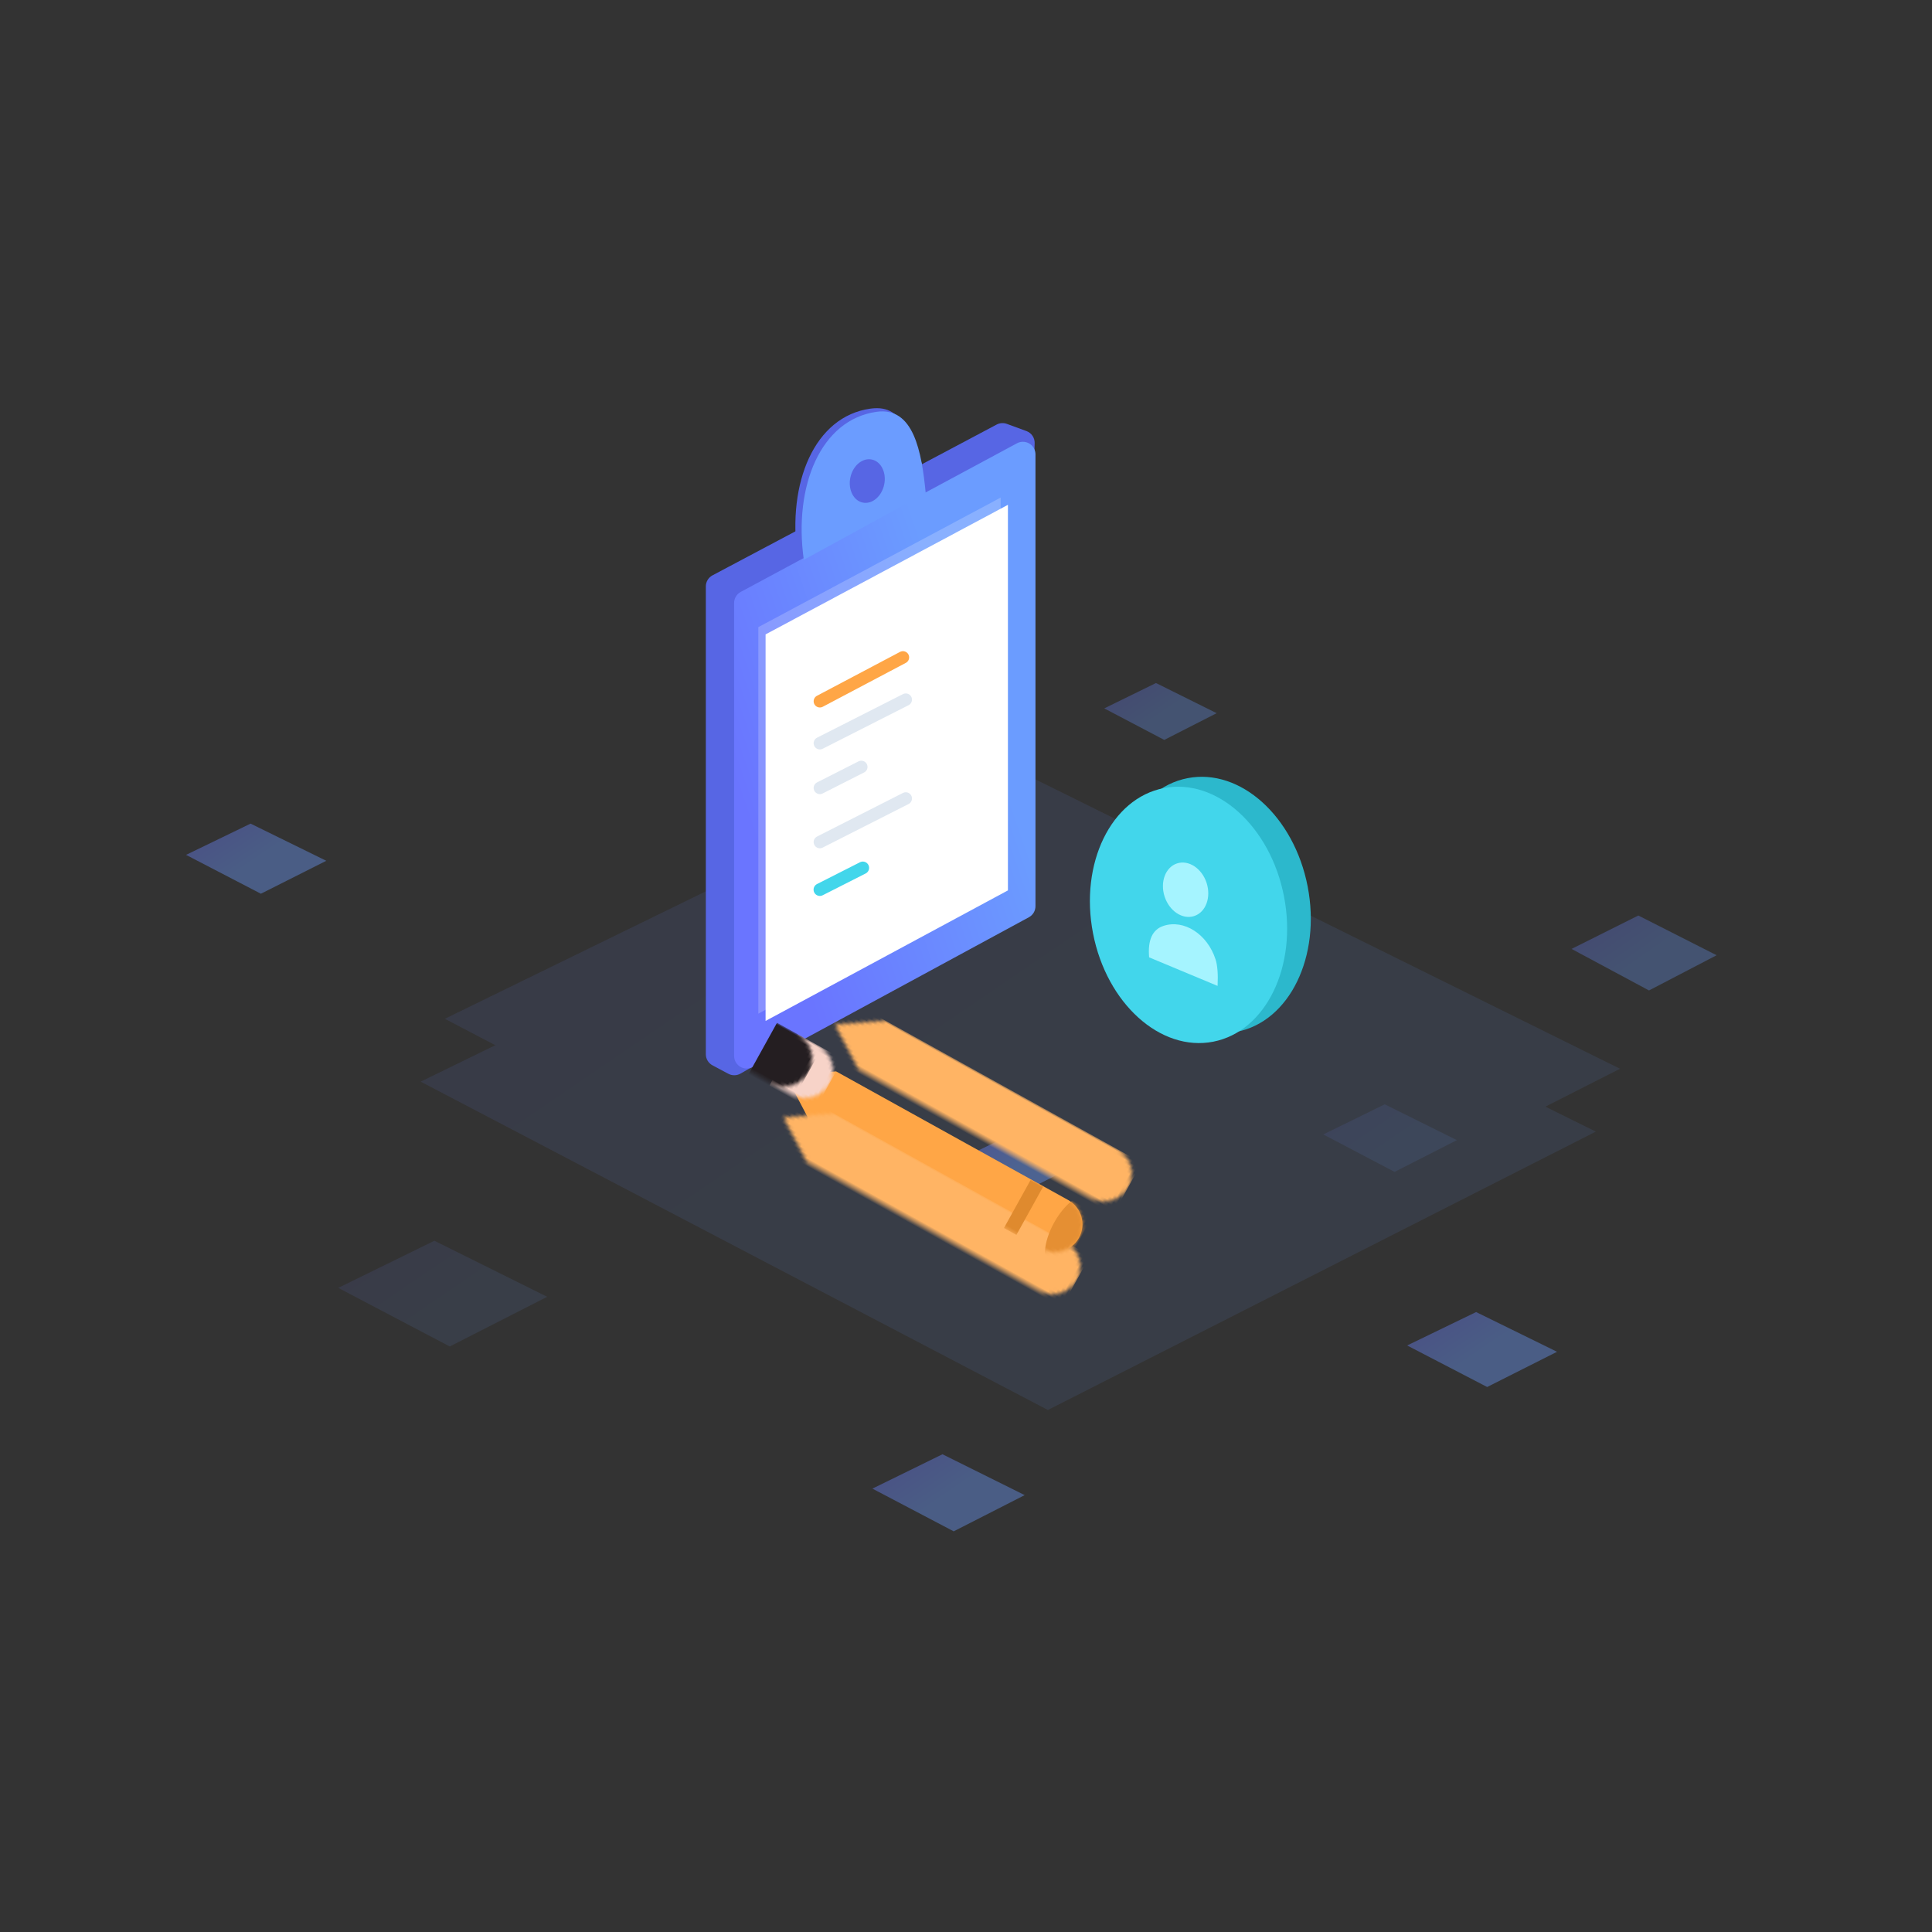 <?xml version="1.0" encoding="UTF-8"?>
<svg width="540px" height="540px" viewBox="0 0 540 540" version="1.1" xmlns="http://www.w3.org/2000/svg" xmlns:xlink="http://www.w3.org/1999/xlink">
    <rect x="0" y="0" width="540" height="540" fill="#333333" stroke="none"/>
    <!-- Generator: Sketch 50.2 (55047) - http://www.bohemiancoding.com/sketch -->
    <title>Illustration - Register</title>
    <desc>Created with Sketch.</desc>
    <defs>
        <linearGradient x1="59.63%" y1="41.735%" x2="0%" y2="-2.529%" id="linearGradient-1">
            <stop stop-color="#6B9CFF" offset="0%"></stop>
            <stop stop-color="#6A75FF" offset="100%"></stop>
        </linearGradient>
        <linearGradient x1="72.743%" y1="30.123%" x2="13.643%" y2="72.723%" id="linearGradient-2">
            <stop stop-color="#6B9CFF" offset="0%"></stop>
            <stop stop-color="#6A75FF" offset="100%"></stop>
        </linearGradient>
        <path d="M7.772,0 L7.772,0 C12.065,-7.88509343e-16 15.544,3.48 15.544,7.772 L15.544,81.915 L7.772,93.755 L0,81.915 L-1.77635684e-15,7.772 C-2.30202973e-15,3.48 3.48,7.88509343e-16 7.772,0 Z" id="path-3"></path>
    </defs>
    <g id="Login---Register" stroke="none" stroke-width="1" fill="none" fill-rule="evenodd">
        <g id="Register-" transform="translate(-94, -129)">
            <g id="Illustration---Register" transform="translate(94, 129)">
                <rect x="0" y="0" width="540" height="540"></rect>
                <g transform="translate(52, 112)">
                    <g id="Group-7-Copy" transform="translate(65.569, 98.785)" fill="url(#linearGradient-1)" opacity="0.1">
                        <g id="Group-8" transform="translate(0.01, 0.156)">
                            <g id="Group-12" transform="translate(0, 0)">
                                <polygon id="Path-60-Copy-6" points="6.758 73.813 157.889 0 335.217 87.778 182.07 165.581"></polygon>
                                <polygon id="Path-60-Copy-7" points="0 91.385 151.131 17.572 328.458 105.35 175.312 183.153"></polygon>
                            </g>
                        </g>
                    </g>
                    <g id="Group" transform="translate(144.63, -0)">
                        <g id="Group-11" transform="translate(0.067, 0.016)">
                            <g id="Group-16" transform="translate(-0, 0)">
                                <path d="M0.584,182.645 L0.584,51.896 C0.584,50.595 1.302,49.401 2.451,48.792 L81.861,6.655 C82.743,6.187 83.781,6.116 84.717,6.459 L90.19,8.463 C91.613,8.985 92.542,10.36 92.494,11.875 L88.394,141.399 C88.355,142.619 87.686,143.731 86.627,144.338 L10.282,188.057 C9.233,188.658 7.95,188.677 6.883,188.109 L2.446,185.746 C1.3,185.136 0.584,183.943 0.584,182.645 Z" id="Path-58-Copy" fill="#5766E4"></path>
                                <path d="M8.486,183.12 L8.486,56.523 C8.486,55.23 9.196,54.041 10.335,53.429 L87.542,11.889 C89.251,10.969 91.382,11.609 92.302,13.318 C92.577,13.83 92.721,14.402 92.721,14.983 L92.721,141.269 C92.721,142.559 92.015,143.744 90.882,144.359 L13.675,186.209 C11.969,187.134 9.835,186.501 8.911,184.794 C8.632,184.28 8.486,183.705 8.486,183.12 Z" id="Path-58" fill="url(#linearGradient-2)"></path>
                                <path d="M63.102,24.547 C58.152,13.377 59.739,2.858 49.256,2.858 C33.517,2.858 23.366,20.131 23.366,40.985 L63.102,24.547 Z" id="Oval-9-Copy-3" fill="#5766E4" transform="translate(43.234, 21.922) rotate(-8) translate(-43.234, -21.922) "></path>
                                <path d="M61.475,28.39 C61.965,16.785 61.511,3.964 51.028,3.964 C35.289,3.964 25.138,21.237 25.138,42.091 L61.475,28.39 Z" id="Oval-9-Copy-2" fill="#6B9CFF" transform="translate(43.37, 23.028) rotate(-8) translate(-43.37, -23.028) "></path>
                                <ellipse id="Oval-9-Copy-2" fill="#5766E4" transform="translate(45.708, 22.44) rotate(12) translate(-45.708, -22.44) " cx="45.708" cy="22.44" rx="4.829" ry="6.148"></ellipse>
                            </g>
                        </g>
                        <g id="Group-11-Copy-2" transform="translate(14.856, 26.819)">
                            <g id="Group-16" transform="translate(0, -0)" fill="#FFFFFF">
                                <polygon id="Path-58-Copy-2" opacity="0.2" points="0.47 144.505 0.47 36.467 68.205 0.255 68.205 108.022"></polygon>
                                <polygon id="Path-58" points="2.497 146.532 2.497 38.494 70.233 2.282 70.233 110.05"></polygon>
                            </g>
                            <g id="Group-10" transform="translate(17.077, 44.775)" stroke-linecap="round">
                                <g id="Group-7" transform="translate(0.002, 0.146)">
                                    <path d="M0.588,12.269 L23.807,1.13686838e-13" id="Path-61" stroke="#FFA646" stroke-width="3.471"></path>
                                    <path d="M0.588,23.994 L24.605,11.811" id="Path-61-Copy" stroke="#E0E8F1" stroke-width="3.471"></path>
                                    <path d="M0.588,51.619 L24.605,39.436" id="Path-61-Copy-3" stroke="#E0E8F1" stroke-width="3.471"></path>
                                    <path d="M0.588,64.92 L12.597,58.829" id="Path-61-Copy-4" stroke="#42D6EB" stroke-width="3.514"></path>
                                    <path d="M0.588,36.489 L12.174,30.612" id="Path-61-Copy-2" stroke="#E0E8F1" stroke-width="3.471"></path>
                                </g>
                            </g>
                        </g>
                    </g>
                    <g id="Group-13" transform="translate(0, 78.328)" fill="url(#linearGradient-1)">
                        <polygon id="Path-60-Copy-12" opacity="0.4" points="0 48.612 18.036 39.875 39.199 50.265 20.922 59.474"></polygon>
                        <polygon id="Path-60-Copy-10" opacity="0.4" points="341.299 185.734 360.579 176.394 383.201 187.501 363.664 197.345"></polygon>
                        <polygon id="Path-60-Copy-9" opacity="0.3" points="387.256 74.896 405.914 65.556 427.807 76.663 408.9 86.508"></polygon>
                        <polygon id="Path-60-Copy-11" opacity="0.3" points="256.64 7.668 271.101 0.579 288.068 9.009 273.414 16.482"></polygon>
                        <polygon id="Path-60-Copy-8" opacity="0.1" points="42.542 169.638 69.414 156.464 100.943 172.131 73.713 186.017"></polygon>
                        <polygon id="Path-60-Copy-13" opacity="0.4" points="191.835 225.745 211.424 216.141 234.409 227.562 214.558 237.685"></polygon>
                        <polygon id="Path-60-Copy-16" opacity="0.1" points="317.861 126.751 335.043 118.327 355.202 128.344 337.792 137.223"></polygon>
                        <polygon id="Path-60-Copy-15" opacity="0.4" points="219.515 132.179 234.541 124.813 252.17 133.573 236.945 141.337"></polygon>
                    </g>
                    <g id="Group-20-Copy-15" transform="translate(283.515, 142.264) rotate(-3) translate(-283.515, -142.264) translate(248.033, 101.376)">
                        <ellipse id="Oval-9-Copy-4" fill="#2CB8CC" transform="translate(38.842, 39.741) rotate(-8) translate(-38.842, -39.741) " cx="38.842" cy="39.741" rx="27.183" ry="36.107"></ellipse>
                        <ellipse id="Oval-9-Copy-2" fill="#42D6EB" transform="translate(32.09, 42.164) rotate(-8) translate(-32.09, -42.164) " cx="32.09" cy="42.164" rx="27.183" ry="36.107"></ellipse>
                        <g id="Group-3" transform="translate(29.51, 46.487) scale(-1, 1) rotate(2) translate(-29.51, -46.487) translate(18.536, 26.228)" fill="#A5F4FF">
                            <ellipse id="Oval-8" transform="translate(8.443, 8.951) rotate(13) translate(-8.443, -8.951) " cx="8.443" cy="8.951" rx="6.171" ry="7.736"></ellipse>
                            <path d="M19.756,24.839 C18.652,20.1 16.466,17.726 13.199,17.718 C7.164,17.703 2.272,23.704 2.272,31.088 C2.272,32.872 2.855,35.291 4.02,38.346 L19.756,24.839 Z" id="Oval-8-Copy" transform="translate(11.014, 28.032) rotate(13) translate(-11.014, -28.032) "></path>
                        </g>
                    </g>
                    <g id="Group-2" transform="translate(208.497, 211.2) rotate(119) translate(-208.497, -211.2) translate(200.724, 164.229)">
                        <mask id="mask-4" fill="white">
                            <use xlink:href="#path-3"></use>
                        </mask>
                        <use id="Rectangle-2" fill="#FFA646" xlink:href="#path-3"></use>
                        <rect id="Rectangle-4" fill="#FFB464" mask="url(#mask-4)" x="10.598" y="-5.178" width="23.316" height="94.681"></rect>
                        <rect id="Rectangle-4-Copy" fill="#FFB464" mask="url(#mask-4)" x="-19.077" y="-5.178" width="23.316" height="94.681"></rect>
                        <rect id="Rectangle-3" fill="#F7D3C8" mask="url(#mask-4)" x="-3.886" y="81.915" width="27.203" height="14.383"></rect>
                        <ellipse id="Oval" fill="#E58F33" mask="url(#mask-4)" cx="7.419" cy="2.589" rx="11.658" ry="5.548"></ellipse>
                        <rect id="Rectangle-3-Copy" fill="#241E21" mask="url(#mask-4)" x="-3.886" y="88.572" width="27.203" height="14.383"></rect>
                        <path d="M0.087,17.679 L15.547,17.679" id="Path-6" stroke="#DF8A2E" stroke-width="3.973" mask="url(#mask-4)"></path>
                    </g>
                </g>
            </g>
        </g>
    </g>
</svg>